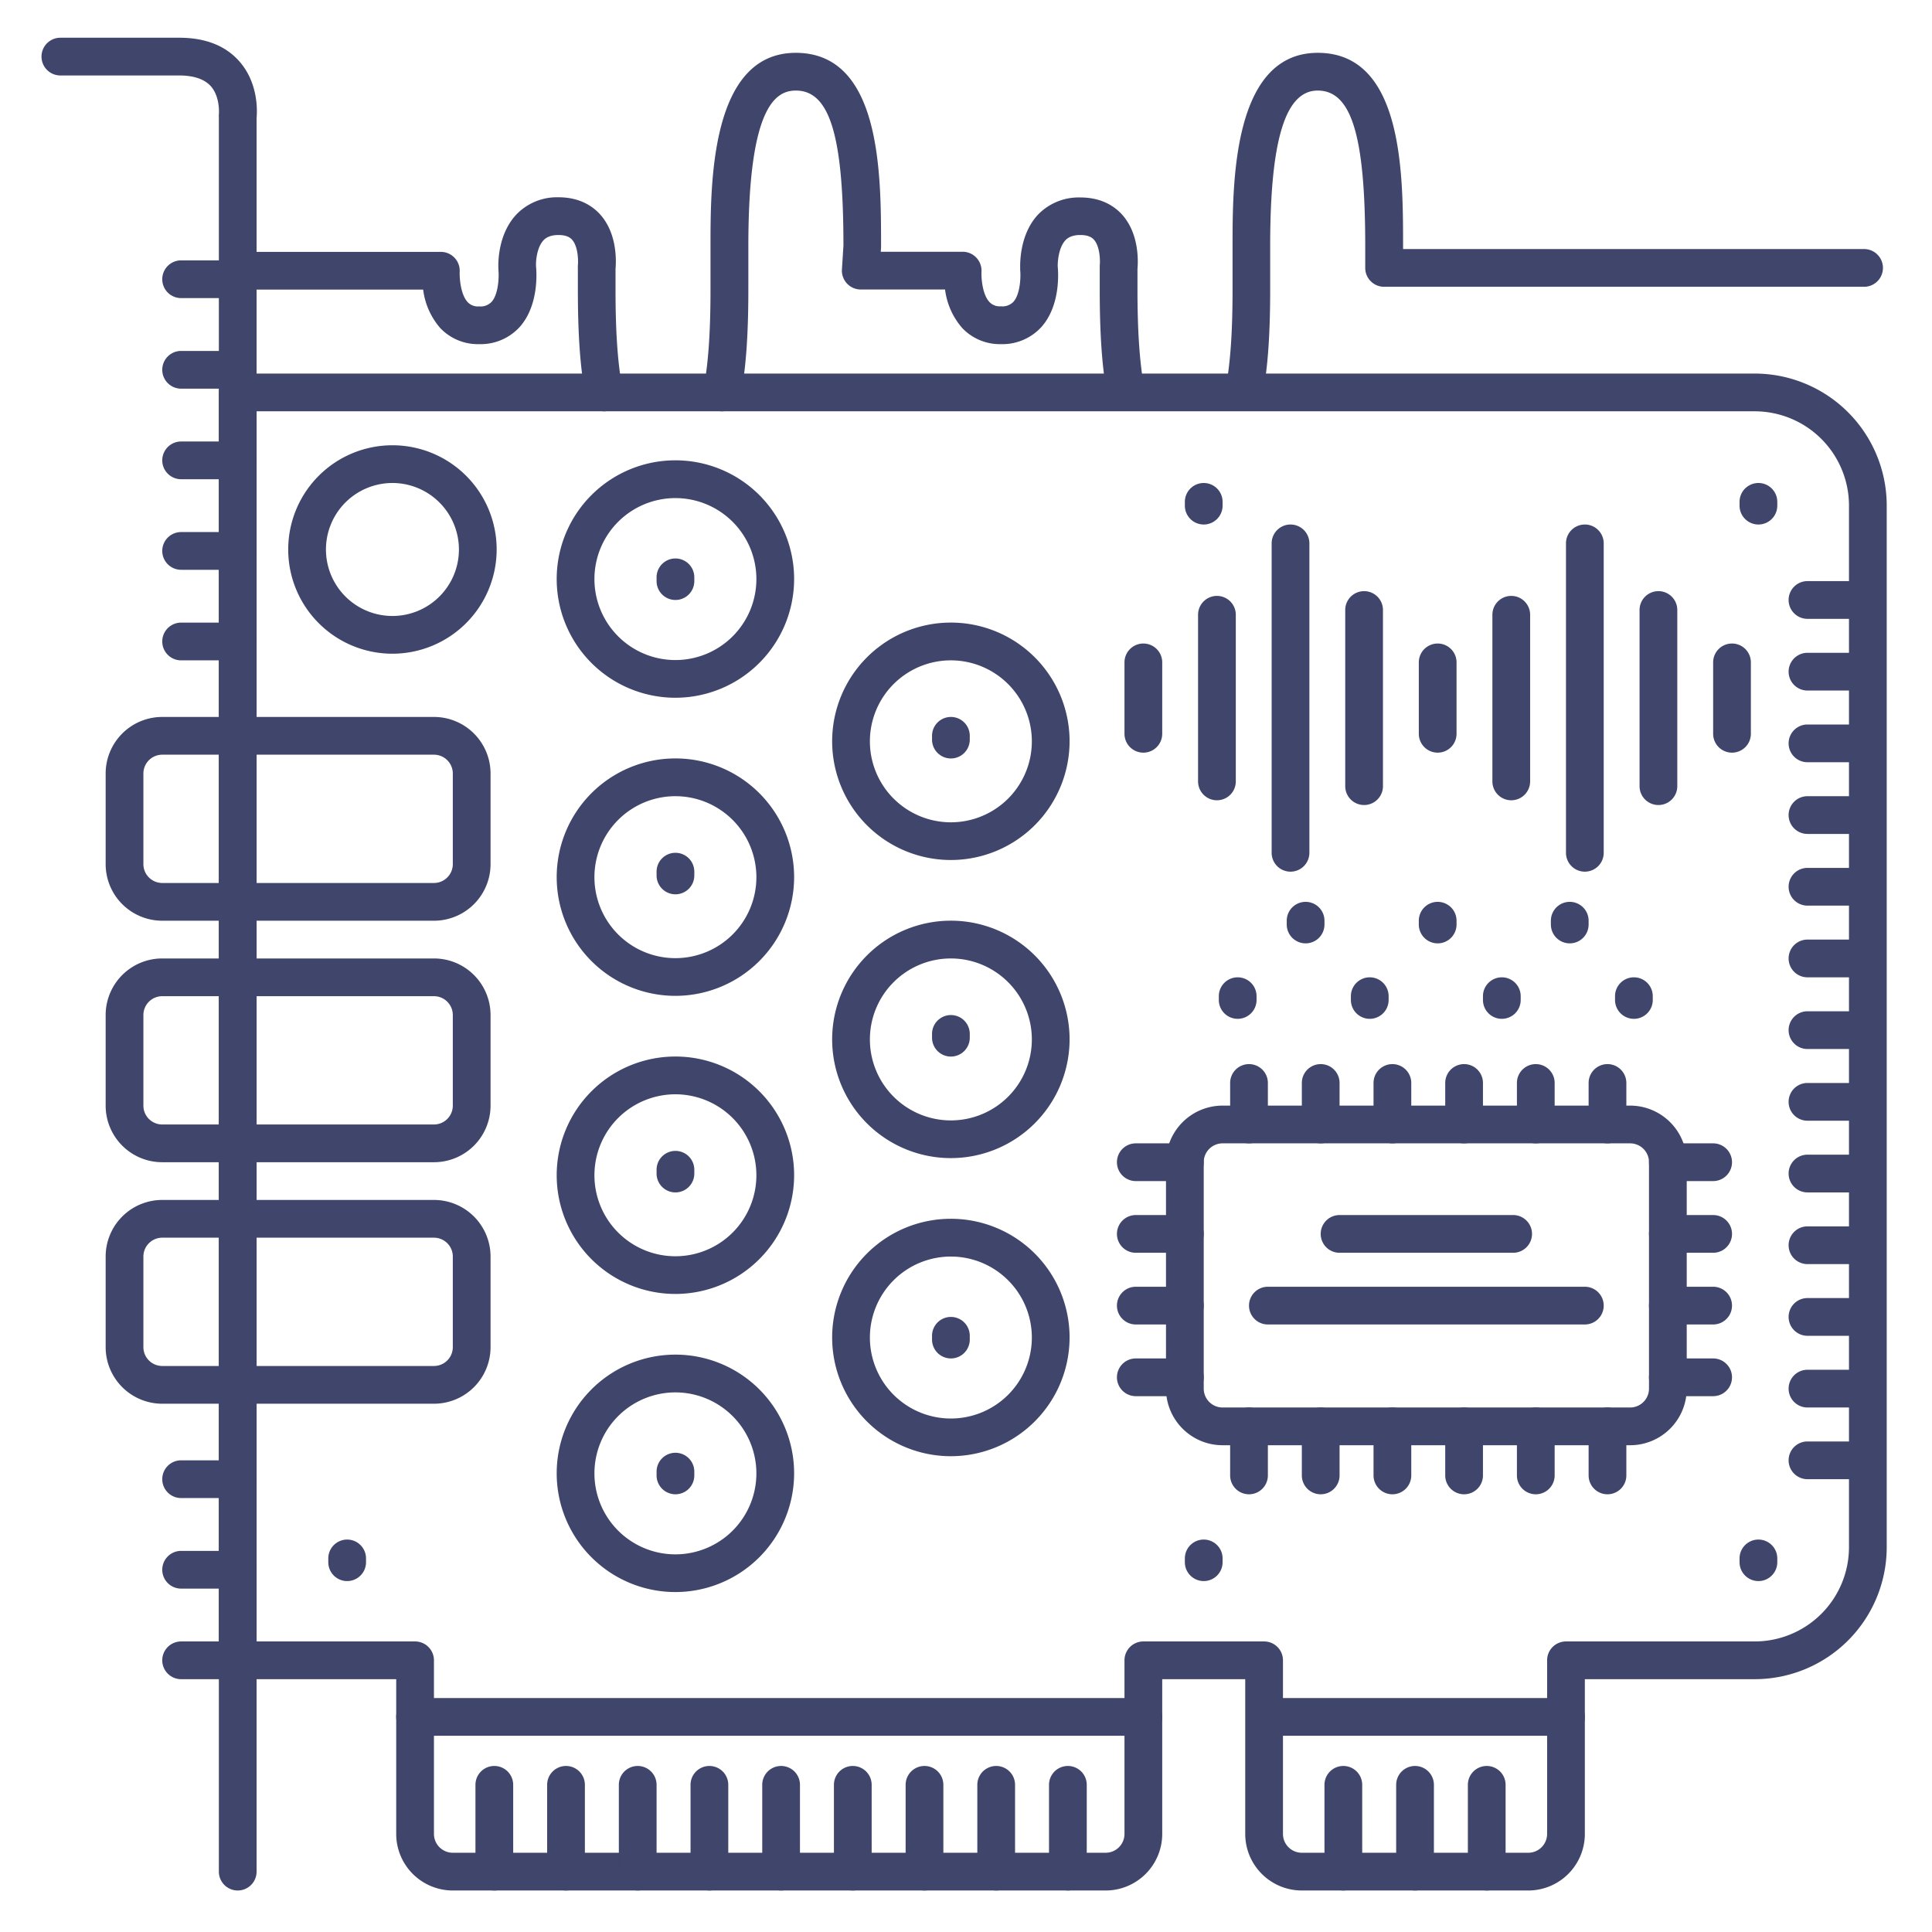 <?xml version="1.0" ?><svg viewBox="0 0 512 512" xmlns="http://www.w3.org/2000/svg"><defs><style>.cls-1{fill:#3f456b;}</style></defs><title/><g id="Lines"><path class="cls-1" d="M104,173.24a27.62,27.62,0,1,1,27.62-27.62A27.65,27.65,0,0,1,104,173.24ZM104,128a17.62,17.62,0,1,0,17.62,17.62A17.63,17.63,0,0,0,104,128Z"/><path class="cls-1" d="M63,501a5,5,0,0,1-5-5V31a4.3,4.3,0,0,1,0-.62s.46-4.64-2.16-7.57C54.2,21,51.38,20,47.5,20H16a5,5,0,0,1,0-10H47.5c6.91,0,12.26,2.1,15.91,6.24,5.07,5.73,4.76,13.14,4.59,15V496A5,5,0,0,1,63,501Z"/><path class="cls-1" d="M405,501H345a15,15,0,0,1-15-15V445H308v41a15,15,0,0,1-15,15H120a15,15,0,0,1-15-15V445H63a5,5,0,0,1-5-5V104a5,5,0,0,1,5-5H465a35,35,0,0,1,35,35V410a35,35,0,0,1-35,35H420v41A15,15,0,0,1,405,501ZM303,435h32a5,5,0,0,1,5,5v46a5,5,0,0,0,5,5h60a5,5,0,0,0,5-5V440a5,5,0,0,1,5-5h50a25,25,0,0,0,25-25V134a25,25,0,0,0-25-25H68V435h42a5,5,0,0,1,5,5v46a5,5,0,0,0,5,5H293a5,5,0,0,0,5-5V440A5,5,0,0,1,303,435Z"/><path class="cls-1" d="M303,460H110a5,5,0,0,1,0-10H303a5,5,0,0,1,0,10Z"/><path class="cls-1" d="M415,460H336a5,5,0,0,1,0-10h79a5,5,0,0,1,0,10Z"/><path class="cls-1" d="M115,244H43a15,15,0,0,1-15-15V205a15,15,0,0,1,15-15h72a15,15,0,0,1,15,15v24A15,15,0,0,1,115,244ZM43,200a5,5,0,0,0-5,5v24a5,5,0,0,0,5,5h72a5,5,0,0,0,5-5V205a5,5,0,0,0-5-5Z"/><path class="cls-1" d="M115,308H43a15,15,0,0,1-15-15V269a15,15,0,0,1,15-15h72a15,15,0,0,1,15,15v24A15,15,0,0,1,115,308ZM43,264a5,5,0,0,0-5,5v24a5,5,0,0,0,5,5h72a5,5,0,0,0,5-5V269a5,5,0,0,0-5-5Z"/><path class="cls-1" d="M115,372H43a15,15,0,0,1-15-15V333a15,15,0,0,1,15-15h72a15,15,0,0,1,15,15v24A15,15,0,0,1,115,372ZM43,328a5,5,0,0,0-5,5v24a5,5,0,0,0,5,5h72a5,5,0,0,0,5-5V333a5,5,0,0,0-5-5Z"/><path class="cls-1" d="M179,184.91a31.46,31.46,0,1,1,31.45-31.46A31.49,31.49,0,0,1,179,184.91ZM179,132a21.46,21.46,0,1,0,21.45,21.45A21.47,21.47,0,0,0,179,132Z"/><path class="cls-1" d="M179,263.91a31.46,31.46,0,1,1,31.45-31.46A31.49,31.49,0,0,1,179,263.91ZM179,211a21.46,21.46,0,1,0,21.45,21.45A21.47,21.47,0,0,0,179,211Z"/><path class="cls-1" d="M179,342.91a31.46,31.46,0,1,1,31.45-31.46A31.49,31.49,0,0,1,179,342.91ZM179,290a21.46,21.46,0,1,0,21.45,21.45A21.47,21.47,0,0,0,179,290Z"/><path class="cls-1" d="M179,421.91a31.46,31.46,0,1,1,31.45-31.46A31.49,31.49,0,0,1,179,421.91ZM179,369a21.46,21.46,0,1,0,21.45,21.45A21.47,21.47,0,0,0,179,369Z"/><path class="cls-1" d="M252,227.91a31.46,31.46,0,1,1,31.45-31.46A31.49,31.49,0,0,1,252,227.91ZM252,175a21.46,21.46,0,1,0,21.45,21.45A21.47,21.47,0,0,0,252,175Z"/><path class="cls-1" d="M252,306.91a31.46,31.46,0,1,1,31.45-31.46A31.49,31.49,0,0,1,252,306.91ZM252,254a21.46,21.46,0,1,0,21.45,21.45A21.47,21.47,0,0,0,252,254Z"/><path class="cls-1" d="M252,385.91a31.46,31.46,0,1,1,31.45-31.46A31.49,31.49,0,0,1,252,385.91ZM252,333a21.46,21.46,0,1,0,21.45,21.45A21.47,21.47,0,0,0,252,333Z"/><path class="cls-1" d="M63,127H48a5,5,0,0,1,0-10H63a5,5,0,0,1,0,10Z"/><path class="cls-1" d="M63,151H48a5,5,0,0,1,0-10H63a5,5,0,0,1,0,10Z"/><path class="cls-1" d="M63,175H48a5,5,0,0,1,0-10H63a5,5,0,0,1,0,10Z"/><path class="cls-1" d="M63,79H48a5,5,0,0,1,0-10H63a5,5,0,0,1,0,10Z"/><path class="cls-1" d="M63,103H48a5,5,0,0,1,0-10H63a5,5,0,0,1,0,10Z"/><path class="cls-1" d="M63,397H48a5,5,0,0,1,0-10H63a5,5,0,0,1,0,10Z"/><path class="cls-1" d="M63,421H48a5,5,0,0,1,0-10H63a5,5,0,0,1,0,10Z"/><path class="cls-1" d="M63,445H48a5,5,0,0,1,0-10H63a5,5,0,0,1,0,10Z"/><path class="cls-1" d="M432,383H324a15,15,0,0,1-15-15V308a15,15,0,0,1,15-15H432a15,15,0,0,1,15,15v60A15,15,0,0,1,432,383ZM324,303a5,5,0,0,0-5,5v60a5,5,0,0,0,5,5H432a5,5,0,0,0,5-5V308a5,5,0,0,0-5-5Z"/><path class="cls-1" d="M179,159a5,5,0,0,1-5-5v-1a5,5,0,0,1,10,0v1A5,5,0,0,1,179,159Z"/><path class="cls-1" d="M179,316a5,5,0,0,1-5-5v-1a5,5,0,0,1,10,0v1A5,5,0,0,1,179,316Z"/><path class="cls-1" d="M179,396a5,5,0,0,1-5-5v-1a5,5,0,0,1,10,0v1A5,5,0,0,1,179,396Z"/><path class="cls-1" d="M179,237a5,5,0,0,1-5-5v-1a5,5,0,0,1,10,0v1A5,5,0,0,1,179,237Z"/><path class="cls-1" d="M252,280a5,5,0,0,1-5-5v-1a5,5,0,0,1,10,0v1A5,5,0,0,1,252,280Z"/><path class="cls-1" d="M252,360a5,5,0,0,1-5-5v-1a5,5,0,0,1,10,0v1A5,5,0,0,1,252,360Z"/><path class="cls-1" d="M252,201a5,5,0,0,1-5-5v-1a5,5,0,0,1,10,0v1A5,5,0,0,1,252,201Z"/><path class="cls-1" d="M319,139a5,5,0,0,1-5-5v-1a5,5,0,0,1,10,0v1A5,5,0,0,1,319,139Z"/><path class="cls-1" d="M466,139a5,5,0,0,1-5-5v-1a5,5,0,0,1,10,0v1A5,5,0,0,1,466,139Z"/><path class="cls-1" d="M319,419a5,5,0,0,1-5-5v-1a5,5,0,0,1,10,0v1A5,5,0,0,1,319,419Z"/><path class="cls-1" d="M92,419a5,5,0,0,1-5-5v-1a5,5,0,0,1,10,0v1A5,5,0,0,1,92,419Z"/><path class="cls-1" d="M466,419a5,5,0,0,1-5-5v-1a5,5,0,0,1,10,0v1A5,5,0,0,1,466,419Z"/></g><g id="Outline"><path class="cls-1" d="M329.84,108a4.53,4.53,0,0,1-.89-.08,5,5,0,0,1-4-5.81c1.15-6.4,1.69-14.45,1.69-25.33V65.22c0-16.62,0-51.22,22.59-51.22s22.6,32.06,22.6,51.22V66H494a5,5,0,0,1,0,10H366.8a5,5,0,0,1-5-5V65.22c0-29.28-3.65-41.22-12.6-41.22-8.59,0-12.59,13.1-12.59,41.22V76.78c0,11.49-.59,20.11-1.85,27.11A5,5,0,0,1,329.84,108Z"/><path class="cls-1" d="M191.38,109a5.2,5.2,0,0,1-1-.09,5,5,0,0,1-3.95-5.87c1.27-6.51,1.86-14.86,1.86-26.26V65.22c0-16.62,0-51.22,22.6-51.22s22.6,32.06,22.6,51.22c0,.11,0,.21,0,.32l-.08,1.18H255.1a5,5,0,0,1,5,5.29c-.07,1.42.17,6,2.15,8.07a3.73,3.73,0,0,0,3,1.09A4,4,0,0,0,268.55,80c1.83-2,2-6.62,1.81-8.4,0-.08,0-.16,0-.24,0-.91-.39-9,4.73-14.49a15,15,0,0,1,11.22-4.54c5.81,0,9.26,2.52,11.13,4.63,4.53,5.12,4.17,12.5,4,14.35v5.52c0,10.54.54,18.71,1.63,25a5,5,0,1,1-9.85,1.72c-1.21-6.93-1.78-15.42-1.78-26.7V71c0-.2,0-.41,0-.61.13-1.17.13-5-1.54-6.87-.48-.53-1.37-1.24-3.62-1.24s-3.35.78-3.91,1.37c-1.82,1.91-2.1,5.68-2.06,7,.16,1.67.72,10.35-4.32,16a14,14,0,0,1-10.78,4.55A13.71,13.71,0,0,1,255,86.93a19.08,19.08,0,0,1-4.55-10.21H228.12a5,5,0,0,1-5-5.31l.4-6.34c0-29.17-3.67-41.07-12.6-41.07-5.41,0-12.6,4.27-12.6,41.22V76.78c0,12.06-.65,21-2.05,28.18A5,5,0,0,1,191.38,109Z"/><path class="cls-1" d="M160.09,109a5,5,0,0,1-4.9-4c-1.4-7.17-2.05-16.12-2.05-28.18V71a4.17,4.17,0,0,1,0-.61c.12-1.17.13-5-1.54-6.87-.48-.53-1.38-1.24-3.62-1.24s-3.36.78-3.92,1.37c-1.82,1.91-2.1,5.68-2,7,.16,1.66.71,10.35-4.33,16a14,14,0,0,1-10.78,4.55,13.74,13.74,0,0,1-10.26-4.24,19.16,19.16,0,0,1-4.55-10.21H63a5,5,0,0,1,0-10h53.82a5,5,0,0,1,5,5.29c-.06,1.42.18,6,2.16,8.07a3.7,3.7,0,0,0,3,1.09A4,4,0,0,0,130.27,80c1.83-2,2-6.62,1.82-8.4a1.94,1.94,0,0,1,0-.24c-.06-.91-.4-9,4.73-14.49A14.93,14.93,0,0,1,148,52.28c5.8,0,9.25,2.52,11.12,4.63,4.53,5.12,4.17,12.5,4,14.35v5.52c0,11.4.59,19.75,1.86,26.26a5,5,0,0,1-3.95,5.87A5.2,5.2,0,0,1,160.09,109Z"/><path class="cls-1" d="M303,199.46a5,5,0,0,1-5-5V175.54a5,5,0,1,1,10,0v18.92A5,5,0,0,1,303,199.46Z"/><path class="cls-1" d="M322.5,212.08a5,5,0,0,1-5-5V162.92a5,5,0,1,1,10,0v44.16A5,5,0,0,1,322.5,212.08Z"/><path class="cls-1" d="M342,231a5,5,0,0,1-5-5V144a5,5,0,0,1,10,0v82A5,5,0,0,1,342,231Z"/><path class="cls-1" d="M361.5,213.34a5,5,0,0,1-5-5V161.66a5,5,0,1,1,10,0v46.68A5,5,0,0,1,361.5,213.34Z"/><path class="cls-1" d="M381,199.46a5,5,0,0,1-5-5V175.54a5,5,0,1,1,10,0v18.92A5,5,0,0,1,381,199.46Z"/><path class="cls-1" d="M400.5,212.08a5,5,0,0,1-5-5V162.92a5,5,0,1,1,10,0v44.16A5,5,0,0,1,400.5,212.08Z"/><path class="cls-1" d="M420,231a5,5,0,0,1-5-5V144a5,5,0,0,1,10,0v82A5,5,0,0,1,420,231Z"/><path class="cls-1" d="M439.5,213.34a5,5,0,0,1-5-5V161.66a5,5,0,1,1,10,0v46.68A5,5,0,0,1,439.5,213.34Z"/><path class="cls-1" d="M459,199.46a5,5,0,0,1-5-5V175.54a5,5,0,1,1,10,0v18.92A5,5,0,0,1,459,199.46Z"/><path class="cls-1" d="M494,164H479a5,5,0,0,1,0-10h15a5,5,0,0,1,0,10Z"/><path class="cls-1" d="M494,183H479a5,5,0,0,1,0-10h15a5,5,0,0,1,0,10Z"/><path class="cls-1" d="M494,202H479a5,5,0,0,1,0-10h15a5,5,0,0,1,0,10Z"/><path class="cls-1" d="M494,221H479a5,5,0,0,1,0-10h15a5,5,0,0,1,0,10Z"/><path class="cls-1" d="M494,240H479a5,5,0,0,1,0-10h15a5,5,0,0,1,0,10Z"/><path class="cls-1" d="M494,259H479a5,5,0,0,1,0-10h15a5,5,0,0,1,0,10Z"/><path class="cls-1" d="M494,278H479a5,5,0,0,1,0-10h15a5,5,0,0,1,0,10Z"/><path class="cls-1" d="M494,297H479a5,5,0,0,1,0-10h15a5,5,0,0,1,0,10Z"/><path class="cls-1" d="M494,316H479a5,5,0,0,1,0-10h15a5,5,0,0,1,0,10Z"/><path class="cls-1" d="M494,335H479a5,5,0,0,1,0-10h15a5,5,0,0,1,0,10Z"/><path class="cls-1" d="M494,354H479a5,5,0,0,1,0-10h15a5,5,0,0,1,0,10Z"/><path class="cls-1" d="M494,373H479a5,5,0,0,1,0-10h15a5,5,0,0,1,0,10Z"/><path class="cls-1" d="M494,392H479a5,5,0,0,1,0-10h15a5,5,0,0,1,0,10Z"/><path class="cls-1" d="M131,501a5,5,0,0,1-5-5V473a5,5,0,0,1,10,0v23A5,5,0,0,1,131,501Z"/><path class="cls-1" d="M150,501a5,5,0,0,1-5-5V473a5,5,0,0,1,10,0v23A5,5,0,0,1,150,501Z"/><path class="cls-1" d="M169,501a5,5,0,0,1-5-5V473a5,5,0,0,1,10,0v23A5,5,0,0,1,169,501Z"/><path class="cls-1" d="M188,501a5,5,0,0,1-5-5V473a5,5,0,0,1,10,0v23A5,5,0,0,1,188,501Z"/><path class="cls-1" d="M207,501a5,5,0,0,1-5-5V473a5,5,0,0,1,10,0v23A5,5,0,0,1,207,501Z"/><path class="cls-1" d="M226,501a5,5,0,0,1-5-5V473a5,5,0,0,1,10,0v23A5,5,0,0,1,226,501Z"/><path class="cls-1" d="M245,501a5,5,0,0,1-5-5V473a5,5,0,0,1,10,0v23A5,5,0,0,1,245,501Z"/><path class="cls-1" d="M264,501a5,5,0,0,1-5-5V473a5,5,0,0,1,10,0v23A5,5,0,0,1,264,501Z"/><path class="cls-1" d="M283,501a5,5,0,0,1-5-5V473a5,5,0,0,1,10,0v23A5,5,0,0,1,283,501Z"/><path class="cls-1" d="M331,303a5,5,0,0,1-5-5V287a5,5,0,0,1,10,0v11A5,5,0,0,1,331,303Z"/><path class="cls-1" d="M350,303a5,5,0,0,1-5-5V287a5,5,0,0,1,10,0v11A5,5,0,0,1,350,303Z"/><path class="cls-1" d="M369,303a5,5,0,0,1-5-5V287a5,5,0,0,1,10,0v11A5,5,0,0,1,369,303Z"/><path class="cls-1" d="M388,303a5,5,0,0,1-5-5V287a5,5,0,0,1,10,0v11A5,5,0,0,1,388,303Z"/><path class="cls-1" d="M407,303a5,5,0,0,1-5-5V287a5,5,0,0,1,10,0v11A5,5,0,0,1,407,303Z"/><path class="cls-1" d="M426,303a5,5,0,0,1-5-5V287a5,5,0,0,1,10,0v11A5,5,0,0,1,426,303Z"/><path class="cls-1" d="M454,313H442a5,5,0,0,1,0-10h12a5,5,0,0,1,0,10Z"/><path class="cls-1" d="M454,332H442a5,5,0,0,1,0-10h12a5,5,0,0,1,0,10Z"/><path class="cls-1" d="M454,351H442a5,5,0,0,1,0-10h12a5,5,0,0,1,0,10Z"/><path class="cls-1" d="M454,370H442a5,5,0,0,1,0-10h12a5,5,0,0,1,0,10Z"/><path class="cls-1" d="M314,313H301a5,5,0,0,1,0-10h13a5,5,0,0,1,0,10Z"/><path class="cls-1" d="M314,332H301a5,5,0,0,1,0-10h13a5,5,0,0,1,0,10Z"/><path class="cls-1" d="M314,351H301a5,5,0,0,1,0-10h13a5,5,0,0,1,0,10Z"/><path class="cls-1" d="M314,370H301a5,5,0,0,1,0-10h13a5,5,0,0,1,0,10Z"/><path class="cls-1" d="M331,396a5,5,0,0,1-5-5V378a5,5,0,0,1,10,0v13A5,5,0,0,1,331,396Z"/><path class="cls-1" d="M350,396a5,5,0,0,1-5-5V378a5,5,0,0,1,10,0v13A5,5,0,0,1,350,396Z"/><path class="cls-1" d="M369,396a5,5,0,0,1-5-5V378a5,5,0,0,1,10,0v13A5,5,0,0,1,369,396Z"/><path class="cls-1" d="M388,396a5,5,0,0,1-5-5V378a5,5,0,0,1,10,0v13A5,5,0,0,1,388,396Z"/><path class="cls-1" d="M407,396a5,5,0,0,1-5-5V378a5,5,0,0,1,10,0v13A5,5,0,0,1,407,396Z"/><path class="cls-1" d="M426,396a5,5,0,0,1-5-5V378a5,5,0,0,1,10,0v13A5,5,0,0,1,426,396Z"/><path class="cls-1" d="M356,501a5,5,0,0,1-5-5V473a5,5,0,0,1,10,0v23A5,5,0,0,1,356,501Z"/><path class="cls-1" d="M375,501a5,5,0,0,1-5-5V473a5,5,0,0,1,10,0v23A5,5,0,0,1,375,501Z"/><path class="cls-1" d="M394,501a5,5,0,0,1-5-5V473a5,5,0,0,1,10,0v23A5,5,0,0,1,394,501Z"/><path class="cls-1" d="M346,250a5,5,0,0,1-5-5v-1a5,5,0,0,1,10,0v1A5,5,0,0,1,346,250Z"/><path class="cls-1" d="M381,250a5,5,0,0,1-5-5v-1a5,5,0,0,1,10,0v1A5,5,0,0,1,381,250Z"/><path class="cls-1" d="M416,250a5,5,0,0,1-5-5v-1a5,5,0,0,1,10,0v1A5,5,0,0,1,416,250Z"/><path class="cls-1" d="M328,270a5,5,0,0,1-5-5v-1a5,5,0,0,1,10,0v1A5,5,0,0,1,328,270Z"/><path class="cls-1" d="M363,270a5,5,0,0,1-5-5v-1a5,5,0,0,1,10,0v1A5,5,0,0,1,363,270Z"/><path class="cls-1" d="M398,270a5,5,0,0,1-5-5v-1a5,5,0,0,1,10,0v1A5,5,0,0,1,398,270Z"/><path class="cls-1" d="M433,270a5,5,0,0,1-5-5v-1a5,5,0,0,1,10,0v1A5,5,0,0,1,433,270Z"/><path class="cls-1" d="M401,332H355a5,5,0,0,1,0-10h46a5,5,0,0,1,0,10Z"/><path class="cls-1" d="M420,351H336a5,5,0,0,1,0-10h84a5,5,0,0,1,0,10Z"/></g></svg>